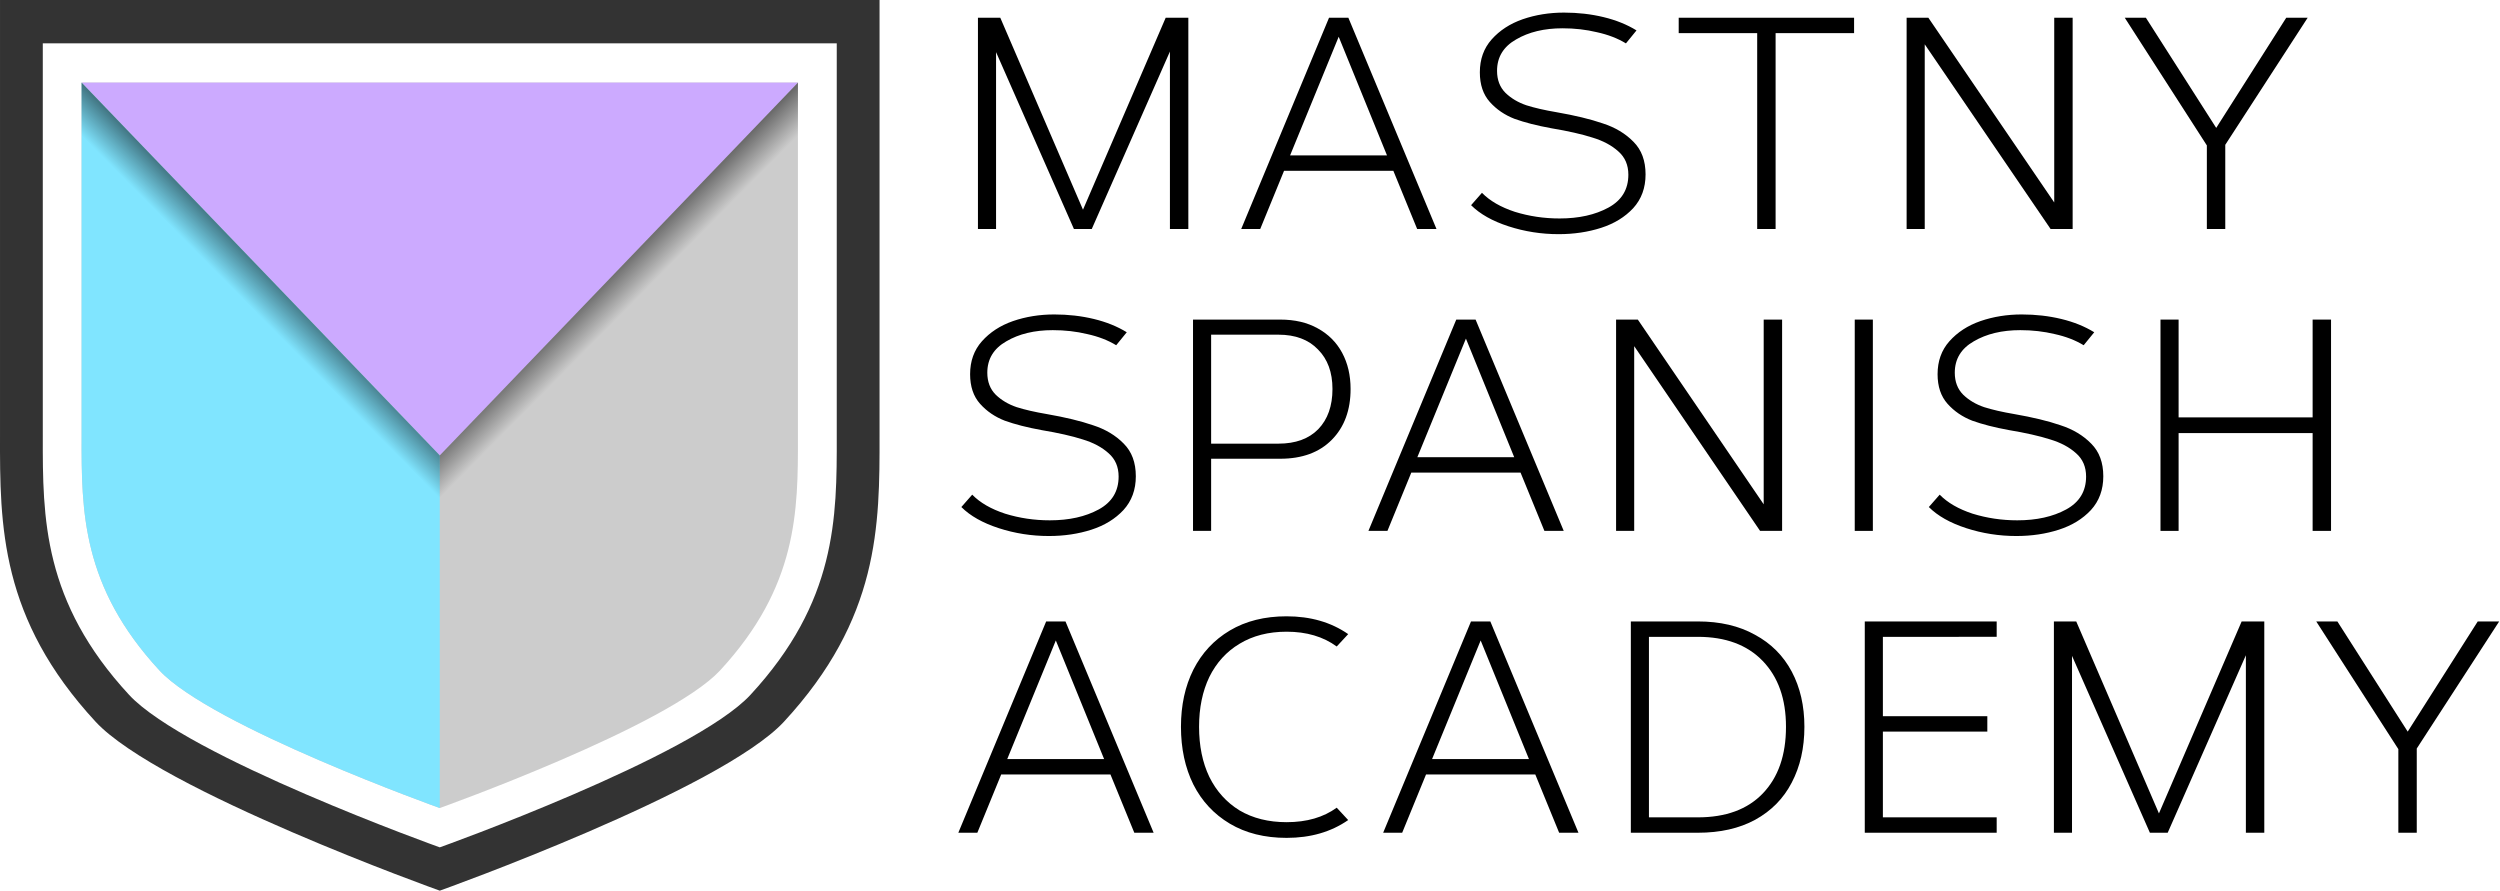 <?xml version="1.0" encoding="UTF-8" standalone="no"?>
<!-- Created with Inkscape (http://www.inkscape.org/) -->

<svg
   xmlns:dc="http://purl.org/dc/elements/1.1/"
   xmlns:cc="http://creativecommons.org/ns#"
   xmlns:rdf="http://www.w3.org/1999/02/22-rdf-syntax-ns#"
   xmlns:svg="http://www.w3.org/2000/svg"
   xmlns="http://www.w3.org/2000/svg"
   xmlns:xlink="http://www.w3.org/1999/xlink"
   xmlns:sodipodi="http://sodipodi.sourceforge.net/DTD/sodipodi-0.dtd"
   xmlns:inkscape="http://www.inkscape.org/namespaces/inkscape"
   width="316.707mm"
   height="112.833mm"
   viewBox="0 0 316.707 112.833"
   version="1.1"
   id="svg959"
   inkscape:version="0.92.2 (5c3e80d, 2017-08-06)"
   sodipodi:docname="Mastny_Spanish_Academy.svg">
  <defs
     id="defs953">
    <linearGradient
       inkscape:collect="always"
       xlink:href="#linearGradient957"
       id="linearGradient6946"
       gradientUnits="userSpaceOnUse"
       gradientTransform="matrix(0,0.44,1.432,0,497.467,-4.426)"
       x1="466.182"
       y1="-318.014"
       x2="468.76"
       y2="-309.523" />
    <linearGradient
       inkscape:collect="always"
       id="linearGradient957">
      <stop
         style="stop-color:#000000;stop-opacity:1;"
         offset="0"
         id="stop953" />
      <stop
         style="stop-color:#000000;stop-opacity:0;"
         offset="1"
         id="stop955" />
    </linearGradient>
    <linearGradient
       inkscape:collect="always"
       xlink:href="#linearGradient957"
       id="linearGradient6944"
       gradientUnits="userSpaceOnUse"
       gradientTransform="matrix(0,0.44,-1.432,0,-418.511,-4.426)"
       x1="466.182"
       y1="-318.014"
       x2="468.76"
       y2="-309.523" />
  </defs>
  <sodipodi:namedview
     id="base"
     pagecolor="#ffffff"
     bordercolor="#666666"
     borderopacity="1.0"
     inkscape:pageopacity="0.0"
     inkscape:pageshadow="2"
     inkscape:zoom="0.49497475"
     inkscape:cx="279.44571"
     inkscape:cy="-11.451788"
     inkscape:document-units="mm"
     inkscape:current-layer="layer1"
     showgrid="false"
     inkscape:window-width="1920"
     inkscape:window-height="986"
     inkscape:window-x="-11"
     inkscape:window-y="-11"
     inkscape:window-maximized="1"
     fit-margin-top="0"
     fit-margin-left="0"
     fit-margin-right="0"
     fit-margin-bottom="0" />
  <g
     inkscape:label="Layer 1"
     inkscape:groupmode="layer"
     id="layer1"
     transform="translate(16.234,-153.649)">
    <path
       style="color:#000000;font-style:normal;font-variant:normal;font-weight:normal;font-stretch:normal;font-size:medium;line-height:normal;font-family:sans-serif;font-variant-ligatures:normal;font-variant-position:normal;font-variant-caps:normal;font-variant-numeric:normal;font-variant-alternates:normal;font-feature-settings:normal;text-indent:0;text-align:start;text-decoration:none;text-decoration-line:none;text-decoration-style:solid;text-decoration-color:#000000;letter-spacing:normal;word-spacing:normal;text-transform:none;writing-mode:lr-tb;direction:ltr;text-orientation:mixed;dominant-baseline:auto;baseline-shift:baseline;text-anchor:start;white-space:normal;shape-padding:0;clip-rule:nonzero;display:inline;overflow:visible;visibility:visible;opacity:1;isolation:auto;mix-blend-mode:normal;color-interpolation:sRGB;color-interpolation-filters:linearRGB;solid-color:#000000;solid-opacity:1;vector-effect:none;fill:#cccccc;fill-opacity:1;fill-rule:evenodd;stroke:none;stroke-width:0.379px;stroke-linecap:butt;stroke-linejoin:miter;stroke-miterlimit:4;stroke-dasharray:none;stroke-dashoffset:0;stroke-opacity:1;color-rendering:auto;image-rendering:auto;shape-rendering:auto;text-rendering:auto;enable-background:accumulate"
       d="m -5.896,164.117 v 44.888 c -0.018,9.368 0.018,18.934 9.87,29.585 1.593,1.722 4.639,3.715 8.288,5.69 3.649,1.975 7.908,3.943 11.96,5.689 8.038,3.464 15.138,6.003 15.256,6.045 0.12,-0.043 7.219,-2.582 15.256,-6.045 4.052,-1.746 8.311,-3.714 11.96,-5.689 3.649,-1.975 6.692,-3.968 8.285,-5.69 9.852,-10.652 9.889,-20.217 9.871,-29.585 v -44.888 z"
       id="path6900"
       inkscape:connector-curvature="0" />
    <path
       style="opacity:1;fill:#ccaaff;fill-opacity:1;fill-rule:evenodd;stroke:none;stroke-width:3.106;stroke-linecap:butt;stroke-linejoin:miter;stroke-miterlimit:4;stroke-dasharray:none;stroke-dashoffset:0;stroke-opacity:1;paint-order:fill markers stroke"
       d="M -5.895,164.117 39.477,211.345 84.852,164.117 Z"
       id="path6902"
       inkscape:connector-curvature="0"
       sodipodi:nodetypes="cccc" />
    <path
       style="color:#000000;font-style:normal;font-variant:normal;font-weight:normal;font-stretch:normal;font-size:medium;line-height:normal;font-family:sans-serif;font-variant-ligatures:normal;font-variant-position:normal;font-variant-caps:normal;font-variant-numeric:normal;font-variant-alternates:normal;font-feature-settings:normal;text-indent:0;text-align:start;text-decoration:none;text-decoration-line:none;text-decoration-style:solid;text-decoration-color:#000000;letter-spacing:normal;word-spacing:normal;text-transform:none;writing-mode:lr-tb;direction:ltr;text-orientation:mixed;dominant-baseline:auto;baseline-shift:baseline;text-anchor:start;white-space:normal;shape-padding:0;clip-rule:nonzero;display:inline;overflow:visible;visibility:visible;opacity:1;isolation:auto;mix-blend-mode:normal;color-interpolation:sRGB;color-interpolation-filters:linearRGB;solid-color:#000000;solid-opacity:1;vector-effect:none;fill:#80e5ff;fill-opacity:1;fill-rule:evenodd;stroke:none;stroke-width:0.379px;stroke-linecap:butt;stroke-linejoin:miter;stroke-miterlimit:4;stroke-dasharray:none;stroke-dashoffset:0;stroke-opacity:1;color-rendering:auto;image-rendering:auto;shape-rendering:auto;text-rendering:auto;enable-background:accumulate"
       d="m -5.895,164.117 v 44.888 c -0.018,9.368 0.018,18.934 9.87,29.585 1.593,1.722 4.639,3.715 8.288,5.69 3.649,1.975 7.908,3.943 11.96,5.689 8.035,3.462 15.13,6 15.254,6.044 v -44.669 z"
       id="path6904"
       inkscape:connector-curvature="0"
       sodipodi:nodetypes="ccccsccc" />
    <path
       inkscape:connector-curvature="0"
       id="path6906"
       d="m -16.233,153.649 v 55.115 c -0.023,11.502 0.023,23.248 12.119,36.326 1.956,2.114 5.696,4.561 10.176,6.985 4.481,2.425 9.71,4.841 14.685,6.985 9.869,4.253 18.587,7.37 18.732,7.422 0.147,-0.053 8.864,-3.17 18.732,-7.422 4.975,-2.144 10.204,-4.56 14.685,-6.985 4.481,-2.425 8.217,-4.871 10.173,-6.985 12.097,-13.078 12.143,-24.824 12.12,-36.326 v -55.115 z m 5.42,5.489 H 89.768 v 49.753 c 0.02,10.383 -0.021,20.986 -10.941,32.792 -1.765,1.909 -5.138,4.117 -9.183,6.306 -4.045,2.189 -8.765,4.369 -13.256,6.305 -8.908,3.839 -16.776,6.653 -16.909,6.7 -0.131,-0.047 -8,-2.861 -16.909,-6.7 -4.491,-1.935 -9.212,-4.116 -13.256,-6.305 -4.045,-2.189 -7.421,-4.397 -9.186,-6.306 C -10.792,229.876 -10.833,219.273 -10.812,208.891 Z"
       style="color:#000000;font-style:normal;font-variant:normal;font-weight:normal;font-stretch:normal;font-size:medium;line-height:normal;font-family:sans-serif;font-variant-ligatures:normal;font-variant-position:normal;font-variant-caps:normal;font-variant-numeric:normal;font-variant-alternates:normal;font-feature-settings:normal;text-indent:0;text-align:start;text-decoration:none;text-decoration-line:none;text-decoration-style:solid;text-decoration-color:#000000;letter-spacing:normal;word-spacing:normal;text-transform:none;writing-mode:lr-tb;direction:ltr;text-orientation:mixed;dominant-baseline:auto;baseline-shift:baseline;text-anchor:start;white-space:normal;shape-padding:0;clip-rule:nonzero;display:inline;overflow:visible;visibility:visible;opacity:1;isolation:auto;mix-blend-mode:normal;color-interpolation:sRGB;color-interpolation-filters:linearRGB;solid-color:#000000;solid-opacity:1;vector-effect:none;fill:#333333;fill-opacity:1;fill-rule:evenodd;stroke:none;stroke-width:0.465px;stroke-linecap:butt;stroke-linejoin:miter;stroke-miterlimit:4;stroke-dasharray:none;stroke-dashoffset:0;stroke-opacity:1;color-rendering:auto;image-rendering:auto;shape-rendering:auto;text-rendering:auto;enable-background:accumulate" />
    <path
       sodipodi:nodetypes="ccccc"
       inkscape:connector-curvature="0"
       id="path6908"
       d="m 39.477,211.345 v 11.521 L -5.896,175.638 v -11.521 z"
       style="opacity:1;fill:url(#linearGradient6944);fill-opacity:1;fill-rule:evenodd;stroke:none;stroke-width:1.505;stroke-linecap:butt;stroke-linejoin:miter;stroke-miterlimit:4;stroke-dasharray:none;stroke-dashoffset:0;stroke-opacity:1;paint-order:fill markers stroke" />
    <path
       style="opacity:1;fill:url(#linearGradient6946);fill-opacity:1;fill-rule:evenodd;stroke:none;stroke-width:1.505;stroke-linecap:butt;stroke-linejoin:miter;stroke-miterlimit:4;stroke-dasharray:none;stroke-dashoffset:0;stroke-opacity:1;paint-order:fill markers stroke"
       d="m 39.479,211.345 v 11.521 l 45.373,-47.228 v -11.521 z"
       id="path6910"
       inkscape:connector-curvature="0"
       sodipodi:nodetypes="ccccc" />
    <g
       aria-label="MASTNY 
SPANISH 
ACADEMY"
       transform="matrix(0.956,0,0,0.956,-730.906,1902.899)"
       style="font-style:normal;font-variant:normal;font-weight:normal;font-stretch:normal;font-size:40px;line-height:1;font-family:Corbert;-inkscape-font-specification:Corbert;font-variant-ligatures:normal;font-variant-caps:normal;font-variant-numeric:normal;font-feature-settings:normal;text-align:start;letter-spacing:1px;word-spacing:1.84px;writing-mode:lr-tb;text-anchor:start;fill:#000000;fill-opacity:1;stroke:none"
       id="flowRoot1115">
      <path
         d="m 905.036,-1827.41 v 28 h -2.44 v -23.52 l -10.36,23.52 h -2.36 l -10.32,-23.44 v 23.44 h -2.4 v -28 h 2.96 l 10.96,25.44 10.96,-25.44 z"
         id="path2110"
         inkscape:connector-curvature="0" />
      <path
         d="m 932.2,-1807.13 h -14.48 l -3.16,7.72 h -2.52 l 11.64,-28 h 2.56 l 11.68,28 h -2.56 z m -0.84,-2.04 -6.4,-15.72 -6.44,15.72 z"
         id="path2112"
         inkscape:connector-curvature="0" />
      <path
         d="m 954.823,-1828.09 q 2.76,0 5.24,0.6 2.48,0.6 4.36,1.76 l -1.4,1.72 q -1.64,-1 -3.84,-1.48 -2.16,-0.52 -4.56,-0.52 -3.64,0 -6.16,1.48 -2.52,1.44 -2.52,4.16 0,1.8 1.12,2.92 1.12,1.08 2.76,1.64 1.64,0.52 4,0.92 3.68,0.64 6.12,1.48 2.48,0.8 4.08,2.44 1.6,1.6 1.6,4.32 0,2.68 -1.64,4.48 -1.64,1.76 -4.24,2.6 -2.6,0.84 -5.64,0.84 -3.44,0 -6.64,-1.04 -3.2,-1.04 -4.96,-2.8 l 1.44,-1.64 q 1.56,1.6 4.36,2.52 2.84,0.88 5.92,0.88 3.84,0 6.48,-1.44 2.64,-1.44 2.64,-4.36 0,-1.92 -1.32,-3.08 -1.32,-1.2 -3.44,-1.84 -2.12,-0.68 -5.48,-1.24 -2.84,-0.52 -4.84,-1.24 -1.96,-0.76 -3.28,-2.24 -1.32,-1.48 -1.32,-3.92 0,-2.6 1.56,-4.36 1.6,-1.8 4.12,-2.68 2.56,-0.88 5.48,-0.88 z"
         id="path2114"
         inkscape:connector-curvature="0" />
      <path
         d="m 993.256,-1825.37 h -10.4 v 25.96 h -2.44 v -25.96 h -10.4 v -2.04 h 23.24 z"
         id="path2116"
         inkscape:connector-curvature="0" />
      <path
         d="m 1022.218,-1827.41 v 28 h -2.92 l -16.68,-24.48 v 24.48 h -2.4 v -28 h 2.88 l 16.68,24.48 v -24.48 z"
         id="path2118"
         inkscape:connector-curvature="0" />
      <path
         d="m 1042.443,-1810.57 v 11.16 h -2.44 v -11.08 l -10.88,-16.92 h 2.8 l 9.32,14.6 9.28,-14.6 h 2.84 z"
         id="path2120"
         inkscape:connector-curvature="0" />
      <path
         d="m 887.276,-1788.09 q 2.76,0 5.24,0.6 2.48,0.6 4.36,1.76 l -1.4,1.72 q -1.64,-1 -3.84,-1.48 -2.16,-0.52 -4.56,-0.52 -3.64,0 -6.16,1.48 -2.52,1.44 -2.52,4.16 0,1.8 1.12,2.92 1.12,1.08 2.76,1.64 1.64,0.52 4,0.92 3.68,0.64 6.12,1.48 2.48,0.8 4.08,2.44 1.6,1.6 1.6,4.32 0,2.68 -1.64,4.48 -1.64,1.76 -4.24,2.6 -2.6,0.84 -5.64,0.84 -3.44,0 -6.64,-1.04 -3.2,-1.04 -4.96,-2.8 l 1.44,-1.64 q 1.56,1.6 4.36,2.52 2.84,0.88 5.92,0.88 3.84,0 6.48,-1.44 2.64,-1.44 2.64,-4.36 0,-1.92 -1.32,-3.08 -1.32,-1.2 -3.44,-1.84 -2.12,-0.68 -5.48,-1.24 -2.84,-0.52 -4.84,-1.24 -1.96,-0.76 -3.28,-2.24 -1.32,-1.48 -1.32,-3.92 0,-2.6 1.56,-4.36 1.6,-1.8 4.12,-2.68 2.56,-0.88 5.48,-0.88 z"
         id="path2122"
         inkscape:connector-curvature="0" />
      <path
         d="m 917.216,-1787.41 q 2.88,0 4.96,1.16 2.12,1.16 3.24,3.24 1.12,2.08 1.12,4.8 0,4.2 -2.48,6.72 -2.48,2.52 -6.84,2.52 h -9.16 v 9.56 h -2.4 v -28 z m -0.24,16.44 q 3.4,0 5.28,-1.92 1.88,-1.96 1.88,-5.32 0,-3.32 -1.92,-5.24 -1.88,-1.96 -5.24,-1.96 h -8.92 v 14.44 z"
         id="path2124"
         inkscape:connector-curvature="0" />
      <path
         d="m 949.06,-1767.13 h -14.48 l -3.16,7.72 h -2.52 l 11.64,-28 h 2.56 l 11.68,28 h -2.56 z m -0.84,-2.04 -6.4,-15.72 -6.44,15.72 z"
         id="path2126"
         inkscape:connector-curvature="0" />
      <path
         d="m 983.718,-1787.41 v 28 h -2.92 l -16.68,-24.48 v 24.48 h -2.4 v -28 h 2.88 l 16.68,24.48 v -24.48 z"
         id="path2128"
         inkscape:connector-curvature="0" />
      <path
         d="m 993.343,-1759.41 v -28 h 2.4 v 28 z"
         id="path2130"
         inkscape:connector-curvature="0" />
      <path
         d="m 1015.479,-1788.09 q 2.76,0 5.24,0.6 2.48,0.6 4.36,1.76 l -1.4,1.72 q -1.64,-1 -3.84,-1.48 -2.16,-0.52 -4.56,-0.52 -3.64,0 -6.16,1.48 -2.52,1.44 -2.52,4.16 0,1.8 1.12,2.92 1.12,1.08 2.76,1.64 1.64,0.52 4,0.92 3.68,0.64 6.12,1.48 2.48,0.8 4.08,2.44 1.6,1.6 1.6,4.32 0,2.68 -1.64,4.48 -1.64,1.76 -4.24,2.6 -2.6,0.84 -5.64,0.84 -3.44,0 -6.64,-1.04 -3.2,-1.04 -4.96,-2.8 l 1.44,-1.64 q 1.56,1.6 4.36,2.52 2.84,0.88 5.92,0.88 3.84,0 6.48,-1.44 2.64,-1.44 2.64,-4.36 0,-1.92 -1.32,-3.08 -1.32,-1.2 -3.44,-1.84 -2.12,-0.68 -5.48,-1.24 -2.84,-0.52 -4.84,-1.24 -1.96,-0.76 -3.28,-2.24 -1.32,-1.48 -1.32,-3.92 0,-2.6 1.56,-4.36 1.6,-1.8 4.12,-2.68 2.56,-0.88 5.48,-0.88 z"
         id="path2132"
         inkscape:connector-curvature="0" />
      <path
         d="m 1056.459,-1787.41 v 28 h -2.44 v -12.96 h -17.76 v 12.96 h -2.4 v -28 h 2.4 v 12.96 h 17.76 v -12.96 z"
         id="path2134"
         inkscape:connector-curvature="0" />
      <path
         d="m 894.716,-1727.13 h -14.48 l -3.16,7.72 h -2.52 l 11.64,-28 h 2.56 l 11.68,28 h -2.56 z m -0.84,-2.04 -6.4,-15.72 -6.44,15.72 z"
         id="path2136"
         inkscape:connector-curvature="0" />
      <path
         d="m 918.058,-1748.09 q 4.76,0 8.16,2.36 l -1.52,1.64 q -2.68,-1.96 -6.64,-1.96 -3.6,0 -6.24,1.6 -2.6,1.56 -4,4.4 -1.36,2.84 -1.36,6.6 0,3.8 1.36,6.64 1.4,2.84 4,4.44 2.64,1.56 6.24,1.56 4,0 6.64,-1.92 l 1.52,1.64 q -3.4,2.36 -8.16,2.36 -4.36,0 -7.52,-1.88 -3.16,-1.88 -4.84,-5.2 -1.64,-3.32 -1.64,-7.64 0,-4.28 1.64,-7.56 1.68,-3.32 4.84,-5.2 3.16,-1.88 7.52,-1.88 z"
         id="path2138"
         inkscape:connector-curvature="0" />
      <path
         d="m 951.013,-1727.13 h -14.48 l -3.16,7.72 h -2.52 l 11.64,-28 h 2.56 l 11.68,28 h -2.56 z m -0.84,-2.04 -6.4,-15.72 -6.44,15.72 z"
         id="path2140"
         inkscape:connector-curvature="0" />
      <path
         d="m 972.552,-1747.41 q 4.4,0 7.56,1.76 3.2,1.72 4.88,4.88 1.68,3.16 1.68,7.32 0,4.2 -1.68,7.4 -1.64,3.16 -4.84,4.92 -3.16,1.72 -7.6,1.72 h -8.88 v -28 z m 0,25.96 q 5.56,0 8.6,-3.16 3.08,-3.2 3.08,-8.84 0,-5.52 -3.08,-8.72 -3.08,-3.2 -8.6,-3.2 h -6.48 v 23.92 z"
         id="path2142"
         inkscape:connector-curvature="0" />
      <path
         d="m 997.072,-1745.37 v 10.52 h 13.84 v 2.04 h -13.84 v 11.36 h 15.08 v 2.04 h -17.48 v -28 h 17.48 v 2.04 z"
         id="path2144"
         inkscape:connector-curvature="0" />
      <path
         d="m 1047.614,-1747.41 v 28 h -2.44 v -23.52 l -10.36,23.52 h -2.36 l -10.32,-23.44 v 23.44 h -2.4 v -28 h 2.96 l 10.96,25.44 10.96,-25.44 z"
         id="path2146"
         inkscape:connector-curvature="0" />
      <path
         d="m 1067.818,-1730.57 v 11.16 h -2.44 v -11.08 l -10.88,-16.92 h 2.8 l 9.32,14.6 9.28,-14.6 h 2.84 z"
         id="path2148"
         inkscape:connector-curvature="0" />
    </g>
  </g>
</svg>
